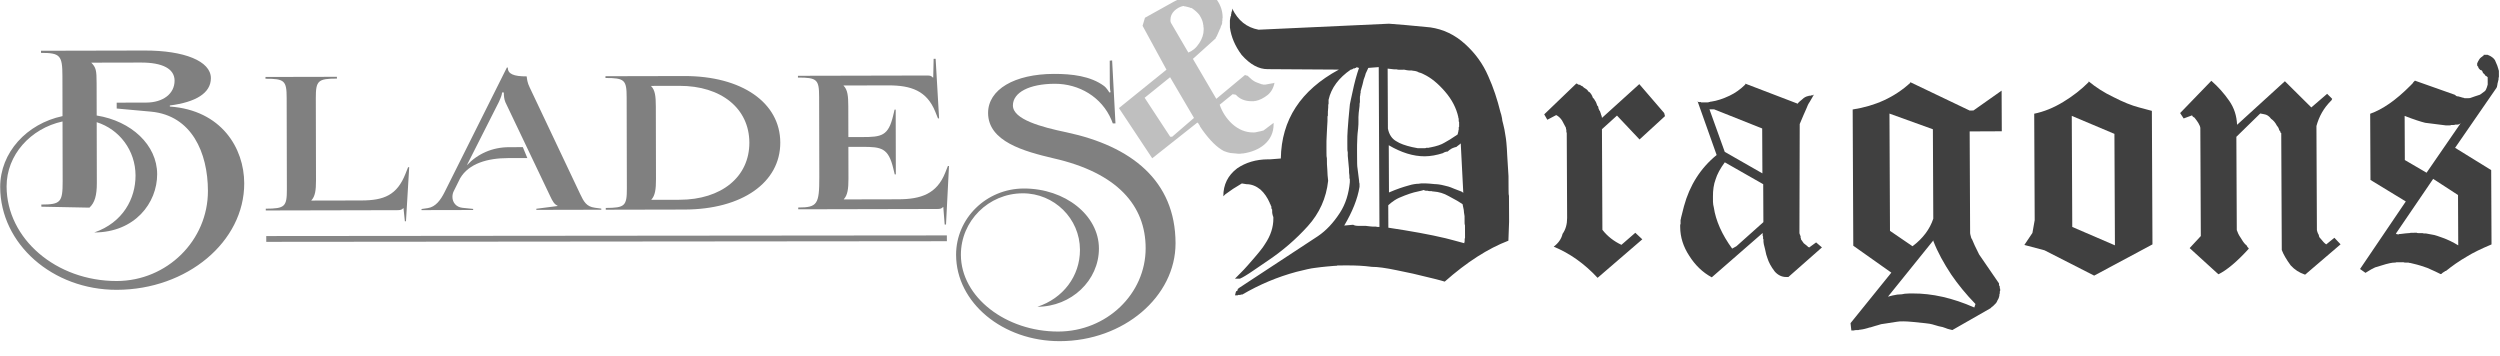 <?xml version="1.0" encoding="UTF-8" standalone="no"?>
<!DOCTYPE svg PUBLIC "-//W3C//DTD SVG 1.1//EN" "http://www.w3.org/Graphics/SVG/1.1/DTD/svg11.dtd">
<svg width="100%" height="100%" viewBox="0 0 2591 369" version="1.1" xmlns="http://www.w3.org/2000/svg" xmlns:xlink="http://www.w3.org/1999/xlink" xml:space="preserve" xmlns:serif="http://www.serif.com/" style="fill-rule:evenodd;clip-rule:evenodd;stroke-miterlimit:1.5;">
    <g transform="matrix(1,0,0,1,-192.912,-1309.04)">
        <g id="Underline" transform="matrix(1.011,4.33681e-19,-1.0842e-19,0.44,189.449,1454.74)">
            <path d="M276.368,231.684L974.094,230.209" style="fill:none;stroke:rgb(134,134,134);stroke-width:13.68px;"/>
        </g>
        <g transform="matrix(0.912,-0.002,0.002,0.912,-429.231,428.316)">
            <g transform="matrix(303.425,0,0,303.425,674.341,1207.03)">
                <path d="M0.018,-0.09C0.018,0.123 0.213,0.296 0.454,0.296C0.717,0.296 0.932,0.117 0.932,-0.102C0.932,-0.234 0.847,-0.376 0.654,-0.39L0.654,-0.394C0.751,-0.406 0.808,-0.44 0.808,-0.496C0.808,-0.56 0.708,-0.6 0.56,-0.6L0.172,-0.6L0.172,-0.592C0.244,-0.592 0.252,-0.582 0.252,-0.505L0.252,-0.355C0.118,-0.327 0.018,-0.219 0.018,-0.09ZM0.042,-0.092C0.042,-0.21 0.132,-0.309 0.252,-0.335L0.252,-0.111C0.252,-0.032 0.244,-0.024 0.172,-0.024L0.172,-0.016L0.352,-0.012C0.372,-0.03 0.38,-0.058 0.38,-0.104L0.38,-0.332C0.465,-0.305 0.525,-0.226 0.525,-0.132C0.525,-0.046 0.478,0.044 0.37,0.081C0.522,0.081 0.606,-0.029 0.606,-0.137C0.606,-0.246 0.51,-0.336 0.38,-0.357L0.38,-0.478C0.38,-0.526 0.378,-0.537 0.36,-0.555L0.546,-0.555C0.628,-0.555 0.672,-0.531 0.672,-0.487C0.672,-0.438 0.629,-0.405 0.565,-0.405L0.455,-0.405L0.455,-0.383L0.584,-0.371C0.736,-0.356 0.796,-0.217 0.796,-0.074C0.796,0.112 0.642,0.263 0.454,0.263C0.227,0.263 0.042,0.104 0.042,-0.092Z" style="fill:rgb(128,128,128);fill-rule:nonzero;"/>
            </g>
            <g transform="matrix(252.854,0,0,252.854,977.766,1207.03)">
                <path d="M0.015,-0L0.606,-0C0.622,-0 0.626,-0.002 0.633,-0.009L0.634,-0.009L0.64,0.05L0.645,0.05L0.66,-0.193L0.655,-0.193L0.643,-0.163C0.605,-0.068 0.547,-0.044 0.445,-0.044L0.22,-0.044L0.22,-0.045C0.237,-0.063 0.241,-0.09 0.241,-0.135L0.241,-0.505C0.241,-0.583 0.251,-0.592 0.336,-0.592L0.336,-0.6L0.015,-0.6L0.015,-0.592C0.101,-0.592 0.11,-0.583 0.11,-0.505L0.11,-0.095C0.11,-0.017 0.101,-0.008 0.015,-0.008L0.015,-0Z" style="fill:rgb(128,128,128);fill-rule:nonzero;"/>
            </g>
            <g transform="matrix(252.854,0,0,252.854,1157.29,1207.03)">
                <path d="M0.005,-0L0.237,-0L0.237,-0.005L0.189,-0.01C0.161,-0.013 0.144,-0.034 0.144,-0.059C0.144,-0.068 0.146,-0.078 0.151,-0.087L0.179,-0.143C0.218,-0.209 0.302,-0.233 0.394,-0.233L0.481,-0.233L0.461,-0.282L0.399,-0.282C0.324,-0.282 0.258,-0.253 0.209,-0.201L0.354,-0.486C0.364,-0.508 0.368,-0.52 0.368,-0.528L0.376,-0.528C0.376,-0.515 0.377,-0.498 0.383,-0.484L0.585,-0.058C0.593,-0.041 0.602,-0.024 0.616,-0.019L0.616,-0.017L0.521,-0.005L0.521,0L0.813,0L0.813,-0.005L0.784,-0.009C0.746,-0.014 0.734,-0.037 0.718,-0.071L0.492,-0.551C0.482,-0.571 0.48,-0.589 0.479,-0.6C0.42,-0.6 0.394,-0.611 0.394,-0.64L0.39,-0.64L0.109,-0.081C0.091,-0.045 0.068,-0.014 0.033,-0.009L0.005,-0.005L0.005,-0Z" style="fill:rgb(128,128,128);fill-rule:nonzero;"/>
            </g>
            <g transform="matrix(252.854,0,0,252.854,1364.13,1207.03)">
                <path d="M0.015,-0L0.369,-0C0.627,-0 0.8,-0.12 0.8,-0.3C0.8,-0.48 0.627,-0.6 0.369,-0.6L0.015,-0.6L0.015,-0.592C0.101,-0.592 0.11,-0.583 0.11,-0.505L0.11,-0.095C0.11,-0.017 0.101,-0.008 0.015,-0.008L0.015,-0ZM0.22,-0.044L0.22,-0.045C0.237,-0.063 0.241,-0.092 0.241,-0.137L0.241,-0.463C0.241,-0.509 0.238,-0.537 0.22,-0.555L0.22,-0.556L0.347,-0.556C0.535,-0.556 0.661,-0.454 0.661,-0.3C0.661,-0.146 0.535,-0.044 0.347,-0.044L0.22,-0.044Z" style="fill:rgb(128,128,128);fill-rule:nonzero;"/>
            </g>
            <g transform="matrix(252.854,0,0,252.854,1582.85,1207.03)">
                <path d="M0.015,-0L0.639,-0C0.655,-0 0.659,-0.002 0.666,-0.009L0.667,-0.009L0.673,0.07L0.679,0.07L0.693,-0.193L0.688,-0.193L0.676,-0.163C0.638,-0.068 0.567,-0.044 0.465,-0.044L0.22,-0.044L0.22,-0.045C0.237,-0.063 0.241,-0.092 0.241,-0.137L0.241,-0.28L0.303,-0.28C0.39,-0.28 0.421,-0.275 0.443,-0.181L0.449,-0.156L0.454,-0.156L0.454,-0.447L0.449,-0.447L0.443,-0.422C0.421,-0.328 0.39,-0.324 0.303,-0.324L0.241,-0.324L0.241,-0.463C0.241,-0.509 0.238,-0.537 0.22,-0.555L0.22,-0.556L0.421,-0.556C0.523,-0.556 0.594,-0.532 0.632,-0.437L0.644,-0.407L0.649,-0.407L0.634,-0.675L0.625,-0.675L0.623,-0.591L0.621,-0.591C0.614,-0.598 0.611,-0.6 0.595,-0.6L0.015,-0.6L0.015,-0.592C0.101,-0.592 0.11,-0.583 0.11,-0.505L0.11,-0.145C0.11,-0.022 0.101,-0.008 0.015,-0.008L0.015,-0Z" style="fill:rgb(128,128,128);fill-rule:nonzero;"/>
            </g>
            <g transform="matrix(303.425,0,0,303.425,1775.02,1207.03)">
                <path d="M-0.03,0.172C-0.03,0.351 0.144,0.496 0.358,0.496C0.597,0.496 0.792,0.33 0.792,0.13C0.792,-0.105 0.626,-0.234 0.385,-0.286C0.29,-0.306 0.184,-0.335 0.184,-0.387C0.184,-0.436 0.246,-0.468 0.341,-0.468C0.432,-0.468 0.517,-0.418 0.553,-0.332L0.558,-0.319L0.568,-0.319L0.556,-0.555L0.547,-0.554L0.547,-0.469C0.547,-0.455 0.548,-0.443 0.55,-0.436L0.545,-0.435C0.544,-0.438 0.533,-0.454 0.526,-0.459C0.475,-0.497 0.405,-0.505 0.338,-0.505C0.19,-0.505 0.091,-0.447 0.091,-0.359C0.091,-0.252 0.226,-0.215 0.335,-0.189C0.576,-0.134 0.68,-0.01 0.68,0.148C0.68,0.32 0.533,0.46 0.352,0.46C0.157,0.46 -0.012,0.331 -0.012,0.172C-0.012,0.045 0.092,-0.058 0.22,-0.058C0.338,-0.058 0.434,0.037 0.434,0.154C0.434,0.253 0.37,0.336 0.274,0.367C0.401,0.367 0.505,0.269 0.505,0.149C0.505,0.025 0.379,-0.076 0.224,-0.076C0.084,-0.076 -0.03,0.035 -0.03,0.172Z" style="fill:rgb(128,128,128);fill-rule:nonzero;"/>
            </g>
        </g>
        <g transform="matrix(1.436,-0.003,0.003,1.457,-2143.73,-439.868)">
            <g transform="matrix(173.573,0,0,173.573,2426.69,1315.91)">
                <path d="M0.386,-0.69C0.407,-0.675 0.426,-0.656 0.441,-0.634C0.456,-0.612 0.463,-0.589 0.463,-0.564L0.463,-0.562C0.462,-0.561 0.462,-0.56 0.462,-0.559L0.462,-0.551C0.461,-0.55 0.461,-0.549 0.461,-0.547L0.461,-0.541C0.46,-0.536 0.458,-0.532 0.456,-0.529C0.455,-0.523 0.453,-0.519 0.451,-0.516L0.439,-0.489C0.439,-0.488 0.439,-0.488 0.438,-0.487C0.435,-0.484 0.434,-0.482 0.434,-0.479L0.339,-0.395L0.436,-0.231L0.556,-0.329C0.557,-0.328 0.558,-0.327 0.559,-0.327L0.561,-0.327C0.561,-0.326 0.562,-0.326 0.563,-0.326L0.565,-0.326C0.565,-0.325 0.566,-0.325 0.567,-0.325L0.57,-0.322C0.579,-0.313 0.588,-0.306 0.597,-0.301C0.601,-0.299 0.611,-0.295 0.626,-0.29L0.629,-0.29C0.63,-0.289 0.631,-0.289 0.632,-0.289L0.64,-0.289C0.642,-0.289 0.651,-0.291 0.668,-0.294L0.67,-0.294C0.671,-0.294 0.671,-0.294 0.672,-0.295L0.674,-0.295C0.675,-0.295 0.675,-0.295 0.676,-0.296L0.678,-0.296C0.674,-0.275 0.664,-0.258 0.649,-0.246C0.632,-0.233 0.615,-0.225 0.599,-0.222L0.595,-0.222C0.594,-0.221 0.593,-0.221 0.591,-0.221L0.583,-0.221C0.555,-0.221 0.533,-0.23 0.517,-0.248L0.513,-0.248C0.513,-0.248 0.513,-0.248 0.512,-0.249L0.507,-0.249C0.507,-0.249 0.507,-0.249 0.506,-0.25L0.504,-0.25L0.45,-0.207C0.461,-0.175 0.479,-0.149 0.502,-0.128C0.528,-0.105 0.557,-0.093 0.589,-0.093C0.594,-0.093 0.598,-0.093 0.601,-0.094C0.604,-0.095 0.609,-0.096 0.615,-0.097C0.617,-0.097 0.62,-0.098 0.624,-0.099C0.625,-0.099 0.628,-0.1 0.632,-0.101C0.641,-0.108 0.655,-0.118 0.674,-0.132L0.674,-0.126C0.674,-0.093 0.661,-0.065 0.635,-0.043C0.612,-0.024 0.582,-0.012 0.547,-0.007L0.541,-0.007C0.54,-0.006 0.538,-0.006 0.535,-0.006L0.525,-0.006C0.526,-0.006 0.516,-0.007 0.494,-0.009C0.487,-0.01 0.478,-0.013 0.467,-0.017C0.438,-0.032 0.409,-0.061 0.379,-0.102C0.374,-0.109 0.37,-0.115 0.368,-0.118C0.368,-0.119 0.367,-0.121 0.366,-0.123C0.365,-0.124 0.364,-0.126 0.363,-0.127C0.362,-0.128 0.362,-0.129 0.361,-0.131C0.36,-0.132 0.358,-0.133 0.357,-0.134L0.169,0.012L0.031,-0.194L0.229,-0.351L0.13,-0.531L0.14,-0.564C0.167,-0.579 0.207,-0.601 0.261,-0.63C0.303,-0.651 0.345,-0.671 0.386,-0.688L0.386,-0.69ZM0.244,-0.32L0.138,-0.236L0.244,-0.076L0.252,-0.076L0.343,-0.153L0.244,-0.32ZM0.3,-0.612C0.285,-0.609 0.273,-0.602 0.262,-0.592C0.251,-0.581 0.246,-0.569 0.246,-0.555L0.246,-0.548L0.247,-0.548L0.247,-0.545C0.247,-0.545 0.247,-0.545 0.248,-0.544L0.248,-0.543L0.32,-0.421C0.338,-0.428 0.353,-0.44 0.366,-0.46C0.378,-0.478 0.384,-0.497 0.384,-0.514L0.384,-0.523C0.383,-0.524 0.383,-0.525 0.383,-0.527L0.383,-0.532C0.382,-0.533 0.382,-0.534 0.382,-0.537C0.381,-0.544 0.379,-0.55 0.377,-0.555C0.375,-0.56 0.372,-0.566 0.367,-0.574C0.359,-0.585 0.348,-0.594 0.335,-0.603C0.334,-0.603 0.333,-0.603 0.332,-0.604L0.329,-0.604C0.328,-0.604 0.328,-0.604 0.327,-0.605C0.326,-0.605 0.326,-0.605 0.326,-0.606L0.323,-0.606C0.322,-0.606 0.322,-0.606 0.322,-0.607C0.32,-0.607 0.317,-0.608 0.313,-0.609C0.312,-0.609 0.311,-0.609 0.309,-0.61L0.306,-0.61L0.3,-0.612Z" style="fill:rgb(191,191,191);fill-rule:nonzero;"/>
            </g>
        </g>
        <g transform="matrix(0.893,-0.004,0.004,0.893,644.602,285.248)">
            <g transform="matrix(449.195,0,0,449.195,901.502,1473.13)">
                <path d="M0.039,-0.696C0.054,-0.665 0.076,-0.647 0.107,-0.641L0.444,-0.655C0.469,-0.653 0.504,-0.65 0.551,-0.645C0.584,-0.64 0.614,-0.626 0.641,-0.601C0.666,-0.578 0.686,-0.551 0.7,-0.518C0.713,-0.489 0.723,-0.458 0.731,-0.425C0.732,-0.422 0.734,-0.416 0.735,-0.409C0.735,-0.406 0.736,-0.401 0.738,-0.394C0.74,-0.387 0.742,-0.376 0.744,-0.362C0.745,-0.357 0.747,-0.34 0.748,-0.312C0.75,-0.278 0.751,-0.261 0.751,-0.26L0.751,-0.226C0.751,-0.218 0.751,-0.212 0.752,-0.209L0.752,-0.142L0.75,-0.093C0.697,-0.073 0.642,-0.038 0.585,0.012C0.576,0.009 0.549,0.002 0.503,-0.009C0.494,-0.011 0.48,-0.014 0.461,-0.018C0.433,-0.024 0.412,-0.027 0.397,-0.027C0.376,-0.03 0.354,-0.031 0.333,-0.031L0.308,-0.031C0.307,-0.03 0.304,-0.03 0.3,-0.03C0.289,-0.029 0.272,-0.028 0.25,-0.025C0.239,-0.024 0.223,-0.02 0.202,-0.015C0.153,-0.002 0.107,0.017 0.062,0.043L0.059,0.043C0.058,0.043 0.058,0.043 0.057,0.044L0.051,0.044C0.051,0.044 0.051,0.044 0.05,0.045L0.043,0.045C0.043,0.044 0.044,0.041 0.045,0.037C0.046,0.035 0.046,0.034 0.047,0.034C0.048,0.034 0.048,0.034 0.049,0.033C0.05,0.032 0.05,0.031 0.05,0.03C0.05,0.029 0.05,0.029 0.051,0.028L0.052,0.028L0.052,0.027L0.258,-0.107C0.279,-0.121 0.298,-0.141 0.315,-0.167C0.33,-0.19 0.338,-0.216 0.341,-0.246L0.341,-0.254C0.34,-0.255 0.34,-0.258 0.34,-0.263C0.339,-0.268 0.339,-0.273 0.339,-0.28C0.337,-0.302 0.336,-0.313 0.336,-0.314L0.336,-0.323C0.335,-0.327 0.335,-0.33 0.335,-0.332L0.335,-0.349C0.335,-0.36 0.335,-0.37 0.336,-0.381C0.337,-0.396 0.339,-0.418 0.342,-0.447C0.343,-0.454 0.346,-0.464 0.349,-0.479C0.354,-0.503 0.36,-0.524 0.366,-0.541L0.36,-0.543C0.359,-0.542 0.358,-0.541 0.357,-0.541L0.356,-0.541L0.355,-0.54L0.352,-0.54C0.351,-0.539 0.35,-0.539 0.349,-0.538C0.348,-0.537 0.346,-0.537 0.345,-0.537C0.314,-0.516 0.294,-0.49 0.287,-0.459L0.287,-0.449C0.286,-0.447 0.286,-0.444 0.286,-0.439C0.285,-0.432 0.285,-0.425 0.285,-0.418C0.284,-0.417 0.284,-0.415 0.284,-0.412L0.284,-0.406C0.284,-0.407 0.284,-0.401 0.283,-0.389L0.282,-0.371C0.281,-0.358 0.281,-0.347 0.281,-0.337L0.281,-0.322C0.281,-0.315 0.281,-0.311 0.282,-0.308C0.282,-0.297 0.282,-0.287 0.283,-0.278C0.283,-0.269 0.284,-0.259 0.285,-0.25C0.28,-0.205 0.262,-0.166 0.232,-0.133C0.201,-0.099 0.167,-0.07 0.128,-0.044L0.091,-0.019C0.075,-0.008 0.063,-0.001 0.056,0.002L0.043,0.002C0.043,0.002 0.048,-0.003 0.059,-0.014C0.063,-0.018 0.069,-0.024 0.076,-0.032C0.101,-0.06 0.116,-0.078 0.121,-0.087C0.136,-0.109 0.143,-0.131 0.143,-0.153L0.143,-0.157C0.142,-0.158 0.142,-0.16 0.141,-0.163C0.14,-0.166 0.14,-0.169 0.14,-0.172L0.14,-0.176C0.139,-0.177 0.138,-0.179 0.138,-0.18L0.138,-0.184C0.137,-0.185 0.136,-0.188 0.135,-0.191C0.134,-0.191 0.134,-0.192 0.134,-0.193C0.128,-0.207 0.12,-0.219 0.11,-0.228C0.099,-0.237 0.087,-0.242 0.074,-0.242L0.062,-0.244C0.057,-0.241 0.049,-0.236 0.039,-0.23C0.035,-0.227 0.028,-0.222 0.019,-0.216L0.014,-0.211C0.014,-0.241 0.026,-0.265 0.05,-0.283C0.072,-0.298 0.099,-0.306 0.13,-0.306L0.136,-0.306L0.163,-0.308C0.165,-0.408 0.215,-0.484 0.314,-0.537L0.13,-0.539C0.107,-0.539 0.085,-0.551 0.063,-0.576C0.046,-0.599 0.036,-0.623 0.033,-0.647L0.033,-0.665C0.033,-0.667 0.034,-0.671 0.035,-0.676L0.036,-0.677L0.036,-0.679C0.036,-0.68 0.036,-0.681 0.037,-0.684C0.037,-0.686 0.037,-0.687 0.038,-0.688C0.038,-0.689 0.038,-0.69 0.039,-0.691L0.039,-0.696ZM0.531,-0.225C0.53,-0.224 0.525,-0.223 0.516,-0.221C0.505,-0.219 0.489,-0.214 0.468,-0.205C0.461,-0.202 0.451,-0.196 0.44,-0.186L0.44,-0.128C0.498,-0.119 0.547,-0.11 0.588,-0.1C0.599,-0.097 0.615,-0.093 0.636,-0.087C0.636,-0.088 0.636,-0.089 0.637,-0.092L0.637,-0.096C0.637,-0.097 0.637,-0.099 0.638,-0.101L0.638,-0.133C0.637,-0.135 0.637,-0.138 0.637,-0.141L0.637,-0.157C0.636,-0.164 0.635,-0.169 0.635,-0.173L0.632,-0.188C0.625,-0.193 0.613,-0.2 0.596,-0.209C0.584,-0.216 0.571,-0.22 0.557,-0.221C0.556,-0.221 0.554,-0.221 0.552,-0.222L0.547,-0.222C0.546,-0.222 0.544,-0.222 0.542,-0.223L0.537,-0.223L0.531,-0.225ZM0.417,-0.543L0.39,-0.541C0.389,-0.538 0.386,-0.533 0.383,-0.526C0.383,-0.525 0.382,-0.522 0.381,-0.519C0.38,-0.516 0.379,-0.513 0.378,-0.511C0.377,-0.505 0.374,-0.495 0.37,-0.481L0.37,-0.477C0.369,-0.475 0.369,-0.473 0.369,-0.471C0.368,-0.469 0.368,-0.466 0.368,-0.462L0.368,-0.453C0.367,-0.45 0.367,-0.447 0.367,-0.443C0.365,-0.429 0.364,-0.419 0.364,-0.414L0.364,-0.404C0.364,-0.399 0.364,-0.393 0.363,-0.384C0.362,-0.375 0.361,-0.368 0.361,-0.364C0.36,-0.347 0.36,-0.334 0.36,-0.327L0.36,-0.312C0.36,-0.297 0.36,-0.287 0.361,-0.282L0.365,-0.249C0.365,-0.247 0.365,-0.245 0.366,-0.242L0.366,-0.234C0.361,-0.203 0.347,-0.169 0.326,-0.134L0.349,-0.136C0.352,-0.134 0.357,-0.133 0.364,-0.133L0.381,-0.133C0.39,-0.132 0.396,-0.131 0.399,-0.131L0.408,-0.131C0.41,-0.13 0.413,-0.13 0.417,-0.13L0.417,-0.543ZM0.628,-0.345C0.627,-0.344 0.625,-0.342 0.622,-0.34C0.619,-0.338 0.618,-0.337 0.617,-0.336C0.613,-0.335 0.609,-0.334 0.605,-0.332C0.6,-0.329 0.597,-0.327 0.594,-0.324C0.593,-0.324 0.591,-0.324 0.588,-0.323C0.585,-0.322 0.583,-0.321 0.582,-0.32C0.566,-0.315 0.55,-0.312 0.535,-0.312C0.505,-0.312 0.474,-0.322 0.442,-0.341L0.442,-0.219C0.463,-0.228 0.479,-0.233 0.49,-0.236C0.496,-0.238 0.504,-0.24 0.514,-0.241C0.516,-0.241 0.52,-0.241 0.525,-0.242L0.537,-0.242C0.542,-0.242 0.55,-0.241 0.561,-0.24C0.566,-0.24 0.575,-0.239 0.586,-0.236C0.591,-0.235 0.599,-0.233 0.61,-0.228L0.628,-0.221C0.631,-0.22 0.633,-0.218 0.634,-0.217L0.628,-0.345ZM0.44,-0.539L0.44,-0.384C0.443,-0.368 0.451,-0.357 0.462,-0.351C0.471,-0.345 0.485,-0.34 0.502,-0.336C0.511,-0.334 0.516,-0.333 0.517,-0.333L0.535,-0.333C0.536,-0.333 0.538,-0.333 0.539,-0.334L0.545,-0.334C0.546,-0.334 0.547,-0.334 0.548,-0.335L0.55,-0.335C0.566,-0.338 0.578,-0.342 0.586,-0.347C0.594,-0.351 0.605,-0.358 0.62,-0.368C0.62,-0.369 0.621,-0.372 0.622,-0.376C0.622,-0.377 0.622,-0.378 0.623,-0.381L0.623,-0.386C0.623,-0.387 0.623,-0.387 0.624,-0.388L0.624,-0.4C0.623,-0.401 0.623,-0.402 0.623,-0.404L0.623,-0.409C0.622,-0.41 0.622,-0.411 0.622,-0.413C0.617,-0.436 0.606,-0.458 0.588,-0.479C0.57,-0.5 0.552,-0.515 0.533,-0.524C0.532,-0.525 0.53,-0.525 0.529,-0.526C0.527,-0.527 0.524,-0.528 0.52,-0.529C0.519,-0.53 0.515,-0.532 0.508,-0.533C0.507,-0.533 0.505,-0.533 0.502,-0.534L0.495,-0.534C0.492,-0.534 0.488,-0.535 0.483,-0.536L0.469,-0.536C0.468,-0.536 0.466,-0.536 0.463,-0.537L0.457,-0.537L0.44,-0.539Z" style="fill:rgb(64,64,64);fill-rule:nonzero;"/>
            </g>
            <g transform="matrix(449.195,0,0,449.195,1279.72,1473.13)">
                <path d="M0.085,-0.498L0.087,-0.498C0.089,-0.496 0.091,-0.495 0.093,-0.495L0.095,-0.495C0.096,-0.494 0.096,-0.494 0.097,-0.493C0.098,-0.492 0.099,-0.492 0.1,-0.492C0.104,-0.488 0.107,-0.486 0.109,-0.485C0.111,-0.484 0.113,-0.482 0.114,-0.481C0.115,-0.48 0.115,-0.479 0.116,-0.478C0.117,-0.477 0.118,-0.476 0.119,-0.476C0.12,-0.475 0.121,-0.474 0.122,-0.473C0.122,-0.472 0.123,-0.471 0.124,-0.47C0.125,-0.469 0.125,-0.468 0.125,-0.467C0.125,-0.469 0.126,-0.467 0.128,-0.461C0.13,-0.46 0.132,-0.457 0.134,-0.453C0.135,-0.452 0.136,-0.45 0.137,-0.447C0.137,-0.447 0.138,-0.445 0.139,-0.441C0.14,-0.441 0.14,-0.44 0.141,-0.439C0.142,-0.438 0.142,-0.436 0.142,-0.435C0.142,-0.434 0.143,-0.432 0.144,-0.43C0.145,-0.428 0.145,-0.427 0.146,-0.427C0.146,-0.426 0.147,-0.424 0.148,-0.421C0.149,-0.418 0.149,-0.416 0.15,-0.415C0.15,-0.414 0.15,-0.413 0.151,-0.412L0.151,-0.409L0.248,-0.496L0.312,-0.421L0.314,-0.413L0.248,-0.353L0.19,-0.415L0.151,-0.38L0.151,-0.12C0.164,-0.103 0.181,-0.09 0.2,-0.081L0.236,-0.112L0.254,-0.095L0.138,0.004C0.104,-0.033 0.066,-0.06 0.025,-0.077C0.037,-0.086 0.045,-0.097 0.048,-0.11C0.056,-0.121 0.06,-0.135 0.06,-0.151L0.06,-0.371C0.059,-0.372 0.059,-0.373 0.059,-0.375L0.059,-0.379C0.058,-0.38 0.058,-0.381 0.058,-0.384C0.057,-0.386 0.054,-0.392 0.048,-0.403C0.044,-0.409 0.039,-0.414 0.033,-0.417L0.01,-0.405L0.002,-0.419L0.085,-0.498Z" style="fill:rgb(64,64,64);fill-rule:nonzero;"/>
            </g>
            <g transform="matrix(449.195,0,0,449.195,1435.15,1473.13)">
                <path d="M0.176,-0.496L0.31,-0.444L0.31,-0.443L0.312,-0.445C0.313,-0.447 0.317,-0.45 0.323,-0.455C0.328,-0.46 0.333,-0.462 0.337,-0.463C0.338,-0.463 0.339,-0.463 0.34,-0.464L0.343,-0.464C0.344,-0.464 0.345,-0.464 0.346,-0.465L0.349,-0.465L0.353,-0.467C0.35,-0.462 0.347,-0.456 0.342,-0.448C0.339,-0.444 0.336,-0.438 0.333,-0.43C0.329,-0.421 0.323,-0.408 0.316,-0.391L0.314,-0.109C0.315,-0.106 0.315,-0.105 0.316,-0.104C0.316,-0.103 0.316,-0.102 0.317,-0.101L0.317,-0.098C0.317,-0.097 0.317,-0.096 0.318,-0.095L0.318,-0.093C0.319,-0.091 0.322,-0.088 0.325,-0.083C0.326,-0.082 0.329,-0.08 0.335,-0.075C0.335,-0.074 0.336,-0.073 0.337,-0.073L0.338,-0.073C0.338,-0.072 0.338,-0.072 0.339,-0.072L0.357,-0.085L0.372,-0.072L0.285,0.004L0.279,0.004C0.268,0.004 0.258,-0.001 0.25,-0.01C0.24,-0.023 0.234,-0.035 0.231,-0.045C0.229,-0.05 0.227,-0.057 0.225,-0.068C0.222,-0.079 0.221,-0.085 0.221,-0.087L0.221,-0.094C0.22,-0.094 0.22,-0.095 0.22,-0.096L0.22,-0.101C0.219,-0.102 0.219,-0.103 0.219,-0.104L0.219,-0.11L0.087,0.004C0.063,-0.009 0.044,-0.028 0.029,-0.052C0.014,-0.075 0.006,-0.1 0.006,-0.126L0.006,-0.131C0.006,-0.132 0.006,-0.133 0.007,-0.134L0.007,-0.144C0.007,-0.145 0.007,-0.146 0.008,-0.147L0.008,-0.149C0.008,-0.15 0.011,-0.16 0.016,-0.18C0.031,-0.234 0.059,-0.278 0.101,-0.312L0.052,-0.452C0.053,-0.45 0.054,-0.449 0.055,-0.449L0.061,-0.449C0.061,-0.448 0.062,-0.448 0.063,-0.448L0.077,-0.448C0.079,-0.448 0.081,-0.448 0.082,-0.449C0.083,-0.449 0.085,-0.449 0.086,-0.45L0.088,-0.45C0.102,-0.452 0.118,-0.457 0.135,-0.465C0.15,-0.472 0.164,-0.482 0.176,-0.494L0.176,-0.496ZM0.122,-0.293C0.11,-0.277 0.102,-0.262 0.098,-0.249C0.093,-0.236 0.091,-0.221 0.091,-0.205L0.091,-0.191C0.091,-0.186 0.092,-0.181 0.093,-0.177C0.098,-0.142 0.114,-0.106 0.14,-0.07L0.151,-0.076L0.221,-0.138L0.221,-0.236L0.122,-0.293ZM0.083,-0.43L0.122,-0.32L0.219,-0.264L0.219,-0.38L0.095,-0.43L0.083,-0.43Z" style="fill:rgb(64,64,64);fill-rule:nonzero;"/>
            </g>
            <g transform="matrix(449.195,0,0,449.195,1618.42,1473.13)">
                <path d="M0.194,-0.498L0.347,-0.424L0.357,-0.424L0.43,-0.475L0.43,-0.37L0.347,-0.37L0.347,-0.107C0.347,-0.105 0.348,-0.102 0.349,-0.098C0.349,-0.097 0.349,-0.096 0.35,-0.095C0.35,-0.094 0.351,-0.092 0.352,-0.091C0.355,-0.083 0.361,-0.07 0.37,-0.052L0.421,0.023L0.421,0.027C0.421,0.028 0.422,0.03 0.423,0.031L0.423,0.035C0.423,0.036 0.423,0.036 0.424,0.037L0.424,0.042C0.423,0.043 0.423,0.044 0.423,0.045L0.423,0.049C0.422,0.05 0.422,0.051 0.422,0.052C0.422,0.053 0.422,0.055 0.421,0.058C0.42,0.061 0.419,0.064 0.418,0.065C0.417,0.066 0.417,0.067 0.416,0.069C0.415,0.071 0.414,0.073 0.413,0.074L0.406,0.081C0.405,0.082 0.403,0.083 0.402,0.084L0.399,0.087L0.3,0.143C0.299,0.143 0.296,0.142 0.292,0.141C0.288,0.14 0.285,0.139 0.283,0.138C0.278,0.136 0.272,0.134 0.265,0.133C0.261,0.132 0.255,0.13 0.248,0.128C0.245,0.127 0.239,0.126 0.23,0.125C0.203,0.122 0.185,0.12 0.174,0.12L0.165,0.12C0.164,0.12 0.155,0.121 0.136,0.124C0.137,0.124 0.13,0.125 0.116,0.127C0.113,0.128 0.11,0.129 0.106,0.13C0.105,0.13 0.099,0.132 0.089,0.135C0.087,0.135 0.084,0.136 0.081,0.137C0.077,0.138 0.071,0.14 0.062,0.141C0.061,0.141 0.059,0.141 0.057,0.142L0.051,0.142C0.05,0.142 0.048,0.142 0.045,0.143L0.039,0.143L0.037,0.124L0.143,-0.006L0.045,-0.076L0.045,-0.428C0.104,-0.437 0.153,-0.459 0.194,-0.496L0.194,-0.498ZM0.252,-0.089L0.134,0.056L0.146,0.053C0.154,0.051 0.162,0.05 0.17,0.05C0.174,0.049 0.18,0.048 0.189,0.048L0.198,0.048C0.248,0.048 0.301,0.06 0.357,0.085L0.36,0.076C0.335,0.05 0.315,0.025 0.298,-0C0.279,-0.029 0.263,-0.058 0.252,-0.087L0.252,-0.089ZM0.14,-0.417L0.14,-0.114L0.198,-0.074C0.225,-0.094 0.243,-0.118 0.252,-0.145L0.252,-0.376L0.14,-0.417Z" style="fill:rgb(64,64,64);fill-rule:nonzero;"/>
            </g>
            <g transform="matrix(449.195,0,0,449.195,1831.78,1473.13)">
                <path d="M0.18,-0.498C0.198,-0.483 0.219,-0.469 0.244,-0.457C0.269,-0.444 0.291,-0.435 0.31,-0.43L0.343,-0.421L0.343,-0.076L0.192,0.004L0.064,-0.062L0.012,-0.076L0.033,-0.107L0.039,-0.14L0.039,-0.415C0.064,-0.42 0.089,-0.43 0.114,-0.445C0.139,-0.46 0.161,-0.477 0.18,-0.496L0.18,-0.498ZM0.136,-0.409L0.136,-0.122L0.246,-0.074L0.246,-0.362L0.136,-0.409Z" style="fill:rgb(64,64,64);fill-rule:nonzero;"/>
            </g>
            <g transform="matrix(449.195,0,0,449.195,2015.06,1473.13)">
                <path d="M0.089,-0.498C0.107,-0.482 0.122,-0.465 0.135,-0.446C0.148,-0.427 0.154,-0.407 0.155,-0.384L0.279,-0.496L0.347,-0.428L0.388,-0.463L0.401,-0.45C0.4,-0.448 0.4,-0.447 0.399,-0.446L0.397,-0.444C0.379,-0.426 0.367,-0.405 0.36,-0.38L0.36,-0.112C0.36,-0.112 0.36,-0.11 0.361,-0.107C0.362,-0.104 0.363,-0.101 0.364,-0.1C0.365,-0.099 0.365,-0.096 0.366,-0.093L0.377,-0.08C0.38,-0.077 0.382,-0.075 0.384,-0.074L0.405,-0.091L0.421,-0.074L0.329,0.004C0.314,-0.001 0.302,-0.009 0.292,-0.02C0.281,-0.035 0.273,-0.049 0.269,-0.06L0.269,-0.362C0.268,-0.362 0.267,-0.363 0.267,-0.364C0.267,-0.365 0.267,-0.366 0.266,-0.367C0.265,-0.368 0.265,-0.369 0.264,-0.369C0.263,-0.374 0.261,-0.378 0.258,-0.381C0.254,-0.389 0.249,-0.395 0.243,-0.399C0.238,-0.406 0.232,-0.41 0.225,-0.411L0.215,-0.413L0.153,-0.353L0.153,-0.112C0.155,-0.106 0.158,-0.099 0.163,-0.092C0.167,-0.085 0.171,-0.079 0.175,-0.075C0.176,-0.074 0.178,-0.073 0.179,-0.071C0.18,-0.068 0.181,-0.067 0.182,-0.067C0.182,-0.066 0.183,-0.065 0.184,-0.064C0.153,-0.03 0.126,-0.008 0.105,0.002L0.031,-0.066L0.06,-0.097L0.06,-0.376C0.06,-0.379 0.058,-0.384 0.055,-0.389C0.053,-0.392 0.05,-0.397 0.045,-0.403C0.041,-0.405 0.039,-0.407 0.039,-0.409L0.017,-0.401L0.008,-0.415L0.089,-0.498Z" style="fill:rgb(64,64,64);fill-rule:nonzero;"/>
            </g>
            <g transform="matrix(449.195,0,0,449.195,2218.99,1473.13)">
                <path d="M0.339,-0.562L0.349,-0.562C0.359,-0.558 0.365,-0.553 0.368,-0.548C0.373,-0.537 0.376,-0.529 0.377,-0.524C0.377,-0.523 0.377,-0.522 0.378,-0.521L0.378,-0.505C0.377,-0.503 0.377,-0.501 0.377,-0.498L0.374,-0.486L0.374,-0.483C0.373,-0.482 0.373,-0.482 0.373,-0.481L0.373,-0.479C0.372,-0.478 0.372,-0.478 0.372,-0.477L0.264,-0.322L0.357,-0.264L0.357,-0.072C0.328,-0.06 0.308,-0.05 0.295,-0.042C0.272,-0.029 0.254,-0.016 0.239,-0.004C0.238,-0.004 0.237,-0.004 0.236,-0.003C0.235,-0.002 0.234,-0.001 0.233,-0.001C0.232,-0 0.231,0 0.23,0.001C0.229,0.002 0.229,0.002 0.228,0.003C0.227,0.004 0.226,0.004 0.225,0.004C0.218,0 0.206,-0.005 0.191,-0.012C0.18,-0.016 0.168,-0.02 0.155,-0.023C0.154,-0.023 0.151,-0.024 0.147,-0.025C0.146,-0.025 0.144,-0.025 0.142,-0.026L0.138,-0.026C0.134,-0.026 0.131,-0.026 0.129,-0.027L0.111,-0.027C0.109,-0.026 0.106,-0.026 0.102,-0.026C0.093,-0.025 0.078,-0.021 0.056,-0.014C0.051,-0.012 0.042,-0.007 0.031,-0L0.017,-0.01L0.136,-0.184L0.045,-0.24L0.045,-0.411C0.077,-0.422 0.112,-0.446 0.149,-0.483L0.155,-0.489C0.156,-0.49 0.156,-0.491 0.157,-0.492C0.158,-0.493 0.158,-0.493 0.158,-0.493C0.158,-0.493 0.159,-0.494 0.161,-0.496L0.264,-0.459C0.267,-0.456 0.269,-0.455 0.27,-0.455L0.273,-0.455C0.274,-0.454 0.275,-0.454 0.276,-0.454C0.282,-0.452 0.286,-0.451 0.287,-0.451C0.288,-0.45 0.29,-0.45 0.293,-0.45C0.299,-0.45 0.303,-0.45 0.305,-0.451C0.311,-0.453 0.319,-0.456 0.329,-0.459C0.333,-0.462 0.337,-0.465 0.34,-0.467C0.343,-0.468 0.346,-0.474 0.349,-0.485L0.349,-0.504C0.348,-0.505 0.346,-0.507 0.343,-0.508C0.343,-0.509 0.341,-0.512 0.337,-0.515C0.336,-0.518 0.335,-0.521 0.333,-0.522C0.33,-0.523 0.329,-0.523 0.329,-0.524L0.326,-0.527L0.326,-0.528C0.325,-0.528 0.325,-0.528 0.325,-0.529L0.325,-0.531C0.324,-0.531 0.324,-0.532 0.323,-0.533C0.322,-0.534 0.322,-0.534 0.322,-0.535L0.322,-0.539C0.322,-0.54 0.322,-0.541 0.323,-0.542C0.323,-0.543 0.325,-0.546 0.328,-0.551C0.33,-0.554 0.333,-0.556 0.337,-0.559L0.338,-0.56L0.339,-0.56L0.339,-0.562ZM0.207,-0.242L0.11,-0.101C0.111,-0.1 0.113,-0.099 0.116,-0.099C0.117,-0.099 0.118,-0.099 0.119,-0.1L0.122,-0.1C0.131,-0.101 0.138,-0.102 0.141,-0.102C0.143,-0.102 0.146,-0.102 0.149,-0.103L0.164,-0.103C0.165,-0.102 0.167,-0.102 0.171,-0.102L0.179,-0.102C0.181,-0.101 0.184,-0.101 0.188,-0.101C0.192,-0.1 0.199,-0.099 0.209,-0.097C0.214,-0.096 0.221,-0.093 0.23,-0.09C0.244,-0.085 0.258,-0.078 0.271,-0.07L0.271,-0.2L0.207,-0.242ZM0.134,-0.291L0.19,-0.258L0.279,-0.386C0.276,-0.383 0.273,-0.382 0.27,-0.382L0.265,-0.382C0.263,-0.381 0.261,-0.381 0.26,-0.381L0.254,-0.381C0.253,-0.38 0.252,-0.38 0.249,-0.38L0.24,-0.38C0.242,-0.38 0.224,-0.382 0.187,-0.387C0.175,-0.39 0.157,-0.396 0.134,-0.405L0.134,-0.291Z" style="fill:rgb(64,64,64);fill-rule:nonzero;"/>
            </g>
        </g>
    </g>
</svg>
